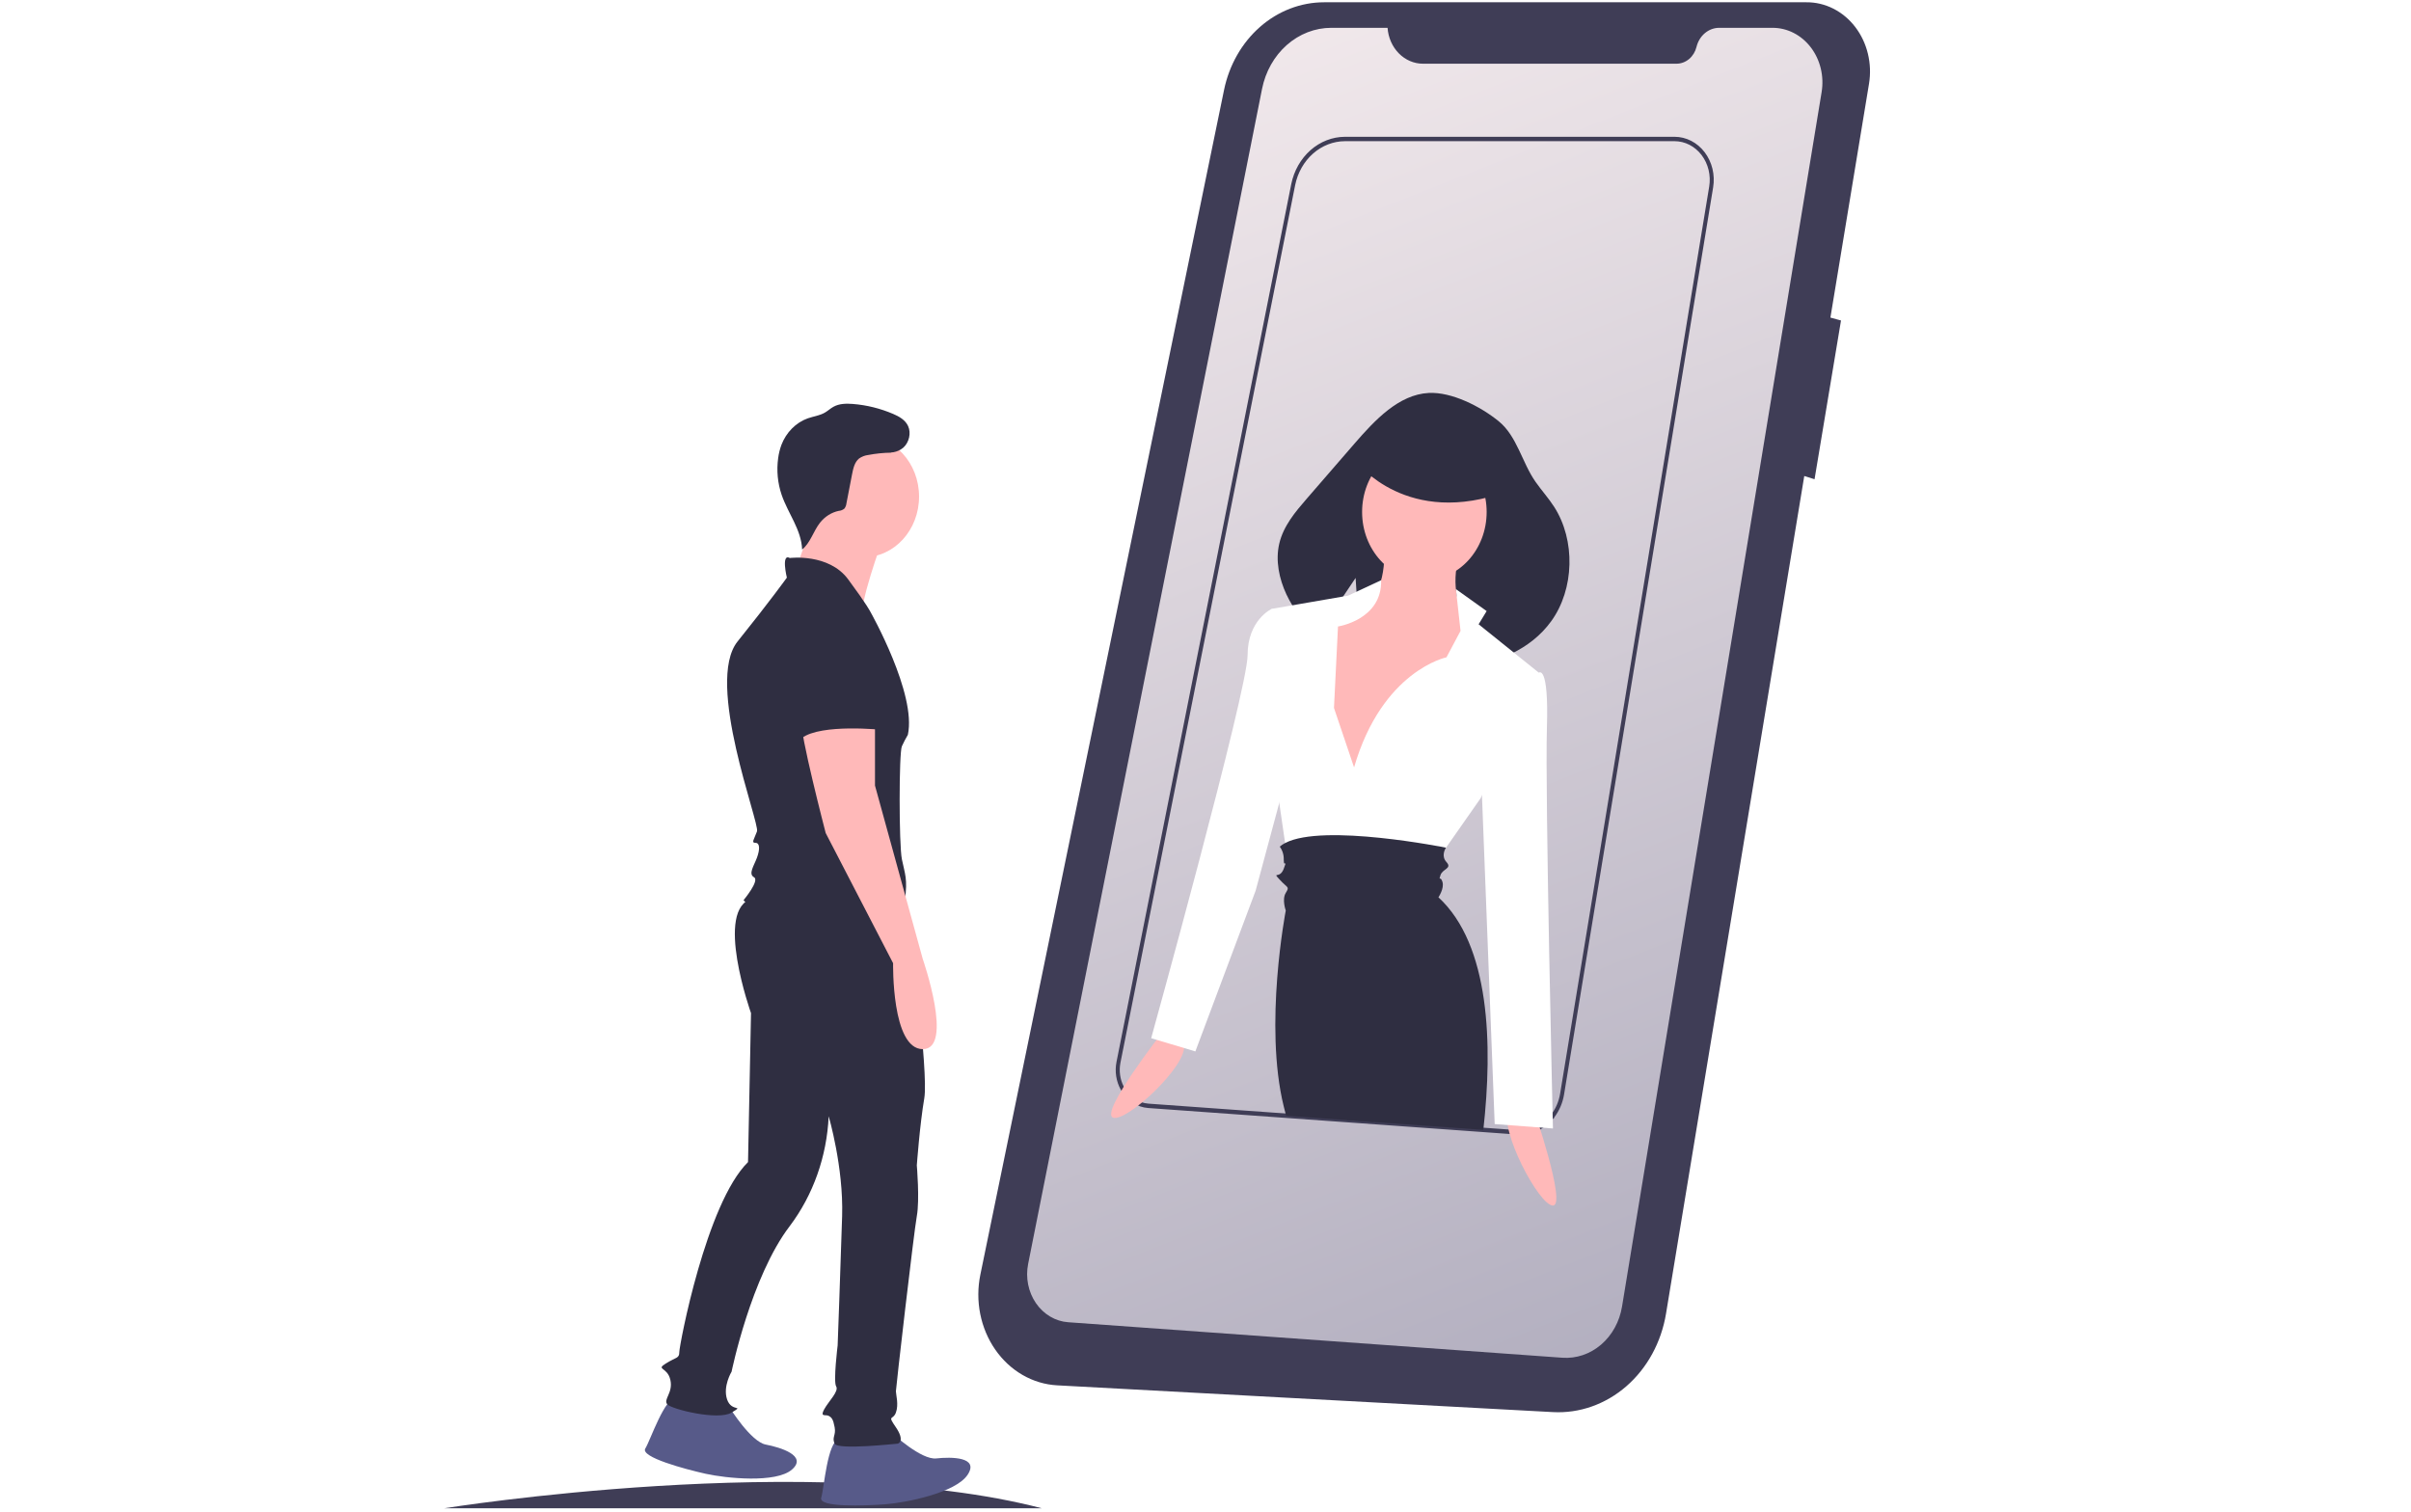 <svg width="555" height="348" viewBox="0 0 555 348" fill="none" xmlns="http://www.w3.org/2000/svg">
<g filter="url(#filter0_b_3_3325)">
<g clip-path="url(#clip0_3_3325)">
<path d="M415.816 0.525H304.794C299.437 0.525 294.239 2.523 290.055 6.19C285.871 9.858 282.949 14.977 281.771 20.706L225.674 293.451C225.062 296.426 225.051 299.512 225.642 302.492C226.234 305.472 227.412 308.274 229.096 310.702C230.779 313.13 232.927 315.125 235.388 316.547C237.849 317.969 240.564 318.783 243.343 318.933L357.474 325.097C363.585 325.427 369.598 323.309 374.389 319.137C379.18 314.965 382.422 309.025 383.511 302.425L415.333 109.59L417.7 110.332L423.789 73.782L421.352 73.115L430.235 19.288C430.615 16.982 430.527 14.613 429.976 12.349C429.426 10.085 428.426 7.983 427.049 6.191C425.672 4.399 423.952 2.962 422.01 1.983C420.068 1.003 417.953 0.506 415.816 0.525Z" fill="#3F3D56"/>
<path d="M319.41 6.404H306.45C302.729 6.404 299.119 7.8 296.22 10.358C293.322 12.917 291.309 16.486 290.515 20.472L236.67 290.992C236.36 292.55 236.36 294.162 236.671 295.72C236.981 297.277 237.595 298.742 238.469 300.016C239.344 301.29 240.459 302.341 241.739 303.099C243.018 303.857 244.432 304.304 245.883 304.408L359.645 312.581C362.854 312.811 366.029 311.738 368.562 309.567C371.096 307.395 372.812 304.277 373.382 300.808L419.329 21.198C419.626 19.389 419.558 17.529 419.128 15.752C418.698 13.974 417.918 12.322 416.842 10.911C415.766 9.5 414.421 8.365 412.901 7.587C411.381 6.808 409.724 6.404 408.046 6.404H395.752C394.562 6.404 393.405 6.834 392.461 7.628C391.517 8.421 390.837 9.534 390.528 10.793C390.255 11.905 389.655 12.887 388.821 13.588C387.987 14.288 386.966 14.668 385.916 14.668H327.551C325.494 14.668 323.512 13.816 322.003 12.284C320.494 10.752 319.568 8.652 319.41 6.404L319.41 6.404Z" fill="url(#paint0_linear_3_3325)"/>
<path d="M102.312 347.233C102.312 347.233 187.21 333.578 239.811 347.233H102.312Z" fill="#3F3D56"/>
<path d="M349.952 261.22C349.732 261.22 349.512 261.213 349.291 261.197L341.423 260.631L264.318 255.093C263.036 255.002 261.793 254.574 260.695 253.844C259.597 253.114 258.676 252.104 258.01 250.9C256.93 248.976 256.574 246.667 257.017 244.461L297.238 42.395C297.865 39.312 299.428 36.555 301.672 34.574C303.916 32.593 306.708 31.506 309.589 31.492H385.477C386.797 31.493 388.101 31.811 389.297 32.424C390.493 33.037 391.552 33.931 392.399 35.041C393.245 36.152 393.86 37.453 394.198 38.852C394.536 40.251 394.59 41.714 394.356 43.139L360.037 251.987C359.72 253.905 358.954 255.701 357.815 257.197L357.719 257.449L357.62 257.45C356.778 258.489 355.767 259.348 354.64 259.984L354.584 260.012C353.148 260.808 351.561 261.222 349.952 261.22ZM309.589 32.504C306.918 32.517 304.33 33.524 302.25 35.36C300.17 37.197 298.721 39.753 298.14 42.611L257.919 244.676C257.551 246.546 257.824 248.499 258.685 250.163C259.546 251.826 260.935 253.085 262.588 253.699C263.168 253.911 263.77 254.04 264.38 254.083L349.35 260.188C351.012 260.307 352.673 259.936 354.16 259.113L354.212 259.087C355.231 258.513 356.145 257.74 356.908 256.804L357.058 256.612C358.122 255.238 358.836 253.58 359.129 251.807L393.448 42.959L393.902 43.049L393.448 42.959C393.658 41.681 393.609 40.367 393.306 39.111C393.002 37.855 392.451 36.687 391.691 35.69C390.93 34.693 389.98 33.891 388.906 33.341C387.833 32.79 386.662 32.504 385.477 32.504H309.589Z" fill="#3F3D56"/>
<path d="M267.628 237.577C267.628 237.577 253.148 256.087 256.192 257.296C259.235 258.505 273.444 245.278 272.531 240.602L267.628 237.577Z" fill="#FFB9B9"/>
<path d="M352.854 254.731C352.854 254.731 360.715 277.541 357.479 277.541C354.242 277.541 344.993 259.8 347.305 255.745L352.854 254.731Z" fill="#FFB9B9"/>
<path d="M357.746 116.666C356.448 114.654 354.851 112.896 353.482 110.942C350.324 106.437 349.231 100.434 344.993 96.979C340.8 93.56 334.146 90.196 328.898 90.465C321.982 90.821 316.496 96.702 311.729 102.205C308.085 106.41 304.442 110.615 300.799 114.821C298.163 117.863 295.43 121.093 294.48 125.157C293.567 129.063 294.458 133.259 296.13 136.851C297.867 140.495 300.303 143.683 303.271 146.196C306.93 140.674 312.055 133.049 312.055 133.049L313.249 152.015C319.447 154.267 326.105 154.709 332.637 154.212L334.572 146.435L336.603 153.781C344.409 152.647 352.251 149.692 357.083 143.015C362.425 135.633 362.709 124.359 357.746 116.666Z" fill="#2F2E41"/>
<path d="M327.884 133.586C335.801 133.586 342.219 126.551 342.219 117.873C342.219 109.194 335.801 102.159 327.884 102.159C319.967 102.159 313.549 109.194 313.549 117.873C313.549 126.551 319.967 133.586 327.884 133.586Z" fill="#FFB9B9"/>
<path d="M318.635 125.476C318.635 125.476 319.559 137.641 313.548 138.655C307.536 139.668 301.062 138.655 301.062 142.71C301.062 146.765 305.687 183.768 305.687 183.768L317.247 182.754L333.432 165.52L342.218 146.765C342.218 146.765 331.583 141.696 336.207 126.489L318.635 125.476Z" fill="#FFB9B9"/>
<path d="M311.699 176.671L307.075 162.985L308 144.231C308 144.231 318.153 142.71 317.932 133.586L310.312 137.134L292.74 140.175V157.917C292.74 157.917 286.728 168.561 293.665 179.206L296.902 201.509L330.196 198.974L340.832 183.768L354.242 154.875L340.369 143.724L342.219 140.682L335.143 135.624L336.208 145.244L332.971 151.327C332.971 151.327 318.173 154.368 311.699 176.671Z" fill="white"/>
<path d="M295.514 141.189L292.74 140.175C292.74 140.175 287.191 142.709 287.191 150.819C287.191 158.93 264.994 239.018 264.994 239.018L275.167 242.059L289.04 205.056L297.364 174.136L295.514 141.189Z" fill="white"/>
<path d="M350.543 154.875H354.242C354.242 154.875 356.554 152.848 356.092 167.547C355.63 182.247 357.479 259.801 357.479 259.801L344.069 258.787L340.832 175.151L350.543 154.875Z" fill="white"/>
<path d="M341.454 260.126L316.183 258.31L310.042 257.87L296.056 256.864C295.844 256.039 295.66 255.326 295.512 254.729C290.889 235.975 295.978 209.62 295.978 209.62C295.978 209.62 295.05 207.086 295.978 205.563C296.901 204.041 296.439 204.552 294.589 202.524C292.739 200.496 294.589 202.524 295.512 199.99C296.439 197.451 295.512 199.99 295.512 197.962C295.56 196.856 295.231 195.771 294.589 194.917C294.97 194.588 295.385 194.31 295.826 194.088C304.625 189.465 332.867 195.155 332.867 195.155C332.867 195.155 332.849 195.18 332.817 195.231C332.595 195.585 331.755 197.132 332.969 198.468C334.358 199.99 332.046 199.99 331.585 201.507C331.119 203.03 331.585 201.507 332.046 203.03C332.507 204.552 331.119 206.575 331.119 206.575C343.023 217.54 343.65 240.467 341.454 260.126Z" fill="#2F2E41"/>
<path d="M316.182 258.311L310.041 257.871C311.084 252.677 311.697 249.662 311.697 249.662L316.182 258.311Z" fill="#2F2E41"/>
<path d="M312.393 106.467C312.393 106.467 323.953 121.674 347.074 113.056L340.601 100.384L325.34 95.315L312.393 106.467Z" fill="#2F2E41"/>
<path d="M205.545 330.108C205.545 330.108 212.078 336.139 215.517 335.762C218.955 335.385 225.488 335.385 222.737 339.531C219.987 343.677 208.64 345.939 203.826 346.315C199.012 346.692 188.353 347.069 189.041 344.808C189.728 342.546 190.416 331.993 193.167 331.239C195.917 330.485 205.545 330.108 205.545 330.108Z" fill="#575A89"/>
<path d="M168.048 324.187C168.048 324.187 172.862 331.92 176.267 332.57C179.671 333.22 185.964 335.145 182.298 338.328C178.632 341.511 167.148 340.346 162.419 339.291C157.689 338.236 147.33 335.459 148.547 333.483C149.764 331.508 153.014 321.545 155.848 321.629C158.682 321.714 168.048 324.187 168.048 324.187Z" fill="#575A89"/>
<path d="M209.371 213.59C209.371 213.59 213.796 246.811 212.765 252.842C211.733 258.872 211.046 268.295 211.046 268.295C211.046 268.295 211.733 276.21 211.046 279.979C210.358 283.748 206.232 319.554 206.232 320.308C206.232 321.062 206.92 323.323 206.232 325.208C205.544 327.092 204.169 325.585 206.232 328.6C208.295 331.615 206.92 332.369 206.576 332.369C206.232 332.369 192.822 333.877 192.134 332.369C191.446 330.862 192.478 330.485 192.134 328.6C191.79 326.716 191.446 326.339 190.759 325.962C190.071 325.585 188.696 326.339 189.727 324.454C190.759 322.57 193.166 320.308 192.478 319.177C191.79 318.047 192.822 309.755 192.822 309.755C192.822 309.755 193.51 291.286 193.853 279.979C194.197 268.672 190.759 256.988 190.759 256.988C190.331 266.239 187.196 275.094 181.819 282.24C172.879 293.925 168.409 315.785 168.409 315.785C168.409 315.785 166.346 319.177 167.377 322.193C168.409 325.208 171.503 323.323 168.409 325.208C165.314 327.092 154.655 324.454 153.623 323.323C152.592 322.193 154.999 320.685 154.311 317.67C153.623 314.654 150.873 315.408 153.28 313.901C155.686 312.393 156.374 312.77 156.374 311.262C156.374 309.755 162.563 276.964 172.191 267.541L172.879 233.242C172.879 233.242 164.283 209.12 173.223 206.859C182.163 204.597 209.371 213.59 209.371 213.59Z" fill="#2F2E41"/>
<path d="M203.138 124.316C203.138 124.316 197.292 140.146 198.668 142.408C200.043 144.669 181.819 134.869 181.819 134.869C181.819 134.869 187.665 119.039 187.665 117.155C187.665 115.27 203.138 124.316 203.138 124.316Z" fill="#FFB9B9"/>
<path d="M198.84 128.274C205.866 128.274 211.562 122.03 211.562 114.328C211.562 106.626 205.866 100.383 198.84 100.383C191.813 100.383 186.117 106.626 186.117 114.328C186.117 122.03 191.813 128.274 198.84 128.274Z" fill="#FFB9B9"/>
<path d="M181.82 128.462C181.82 128.462 190.76 127.331 195.23 133.362C199.7 139.392 200.387 140.9 200.387 140.9C200.387 140.9 211.047 159.745 208.984 169.168C208.481 170.019 208.022 170.9 207.608 171.806C206.921 173.314 206.921 194.421 207.608 197.813C208.296 201.205 208.984 202.336 208.296 207.236C207.608 212.135 213.797 220.05 206.577 221.558C199.356 223.066 193.854 221.935 191.447 218.543C189.04 215.151 191.104 212.889 183.539 212.889C175.974 212.889 171.16 207.236 171.16 207.236C171.16 207.236 174.943 202.713 173.567 201.959C172.192 201.205 173.567 199.321 174.255 197.436C174.943 195.552 174.943 194.044 173.911 194.044C172.88 194.044 173.567 193.29 174.255 191.406C174.943 189.521 162.22 157.107 169.785 147.684C177.35 138.262 181.132 132.985 181.132 132.985C181.132 132.985 179.757 127.331 181.82 128.462Z" fill="#2F2E41"/>
<path d="M201.418 164.269V180.852L212.422 220.805C212.422 220.805 219.642 241.535 212.422 241.535C205.201 241.535 205.588 221.749 205.588 221.749L190.071 191.783C190.071 191.783 183.882 168.038 184.57 166.153C185.258 164.269 201.418 164.269 201.418 164.269Z" fill="#FFB9B9"/>
<path d="M195.573 139.77C195.573 139.77 205.888 144.293 203.137 156.354C200.386 168.415 203.137 168.038 203.137 168.038C203.137 168.038 189.039 166.53 184.569 169.922L183.538 165.399C183.538 165.399 179.412 139.393 195.573 139.77Z" fill="#2F2E41"/>
<path d="M203.184 103.859C203.978 104.167 204.829 104.255 205.661 104.113C206.494 103.971 207.281 103.604 207.952 103.045C209.248 101.875 209.798 99.715 209.035 98.075C208.377 96.659 206.969 95.882 205.618 95.302C202.639 94.025 199.502 93.248 196.311 92.998C194.79 92.88 193.193 92.899 191.835 93.66C191.164 94.037 190.58 94.581 189.915 94.972C188.692 95.689 187.269 95.849 185.947 96.311C184.595 96.794 183.353 97.591 182.306 98.646C181.258 99.701 180.43 100.99 179.877 102.427C179.518 103.402 179.267 104.422 179.129 105.463C178.734 108.314 179.01 111.228 179.932 113.928C181.397 118.206 184.472 121.946 184.645 126.511C186.527 125.015 187.224 122.314 188.732 120.375C189.854 118.941 191.386 117.967 193.078 117.612C193.547 117.58 193.997 117.4 194.374 117.094C194.636 116.75 194.801 116.329 194.847 115.884L196.134 109.221C196.396 107.865 196.727 106.386 197.744 105.562C198.377 105.118 199.095 104.841 199.842 104.752C201.618 104.412 203.416 104.232 205.218 104.215" fill="#2F2E41"/>
</g>
</g>
<defs>
<filter id="filter0_b_3_3325" x="-49.767" y="-49.476" width="654.142" height="446.709" filterUnits="userSpaceOnUse" color-interpolation-filters="sRGB">
<feFlood flood-opacity="0" result="BackgroundImageFix"/>
<feGaussianBlur in="BackgroundImage" stdDeviation="25"/>
<feComposite in2="SourceAlpha" operator="in" result="effect1_backgroundBlur_3_3325"/>
<feBlend mode="normal" in="SourceGraphic" in2="effect1_backgroundBlur_3_3325" result="shape"/>
</filter>
<linearGradient id="paint0_linear_3_3325" x1="243.5" y1="-50" x2="397" y2="339" gradientUnits="userSpaceOnUse">
<stop stop-color="#FFF5F5"/>
<stop offset="1" stop-color="#ACA9BB"/>
</linearGradient>
<clipPath id="clip0_3_3325">
<rect width="554.142" height="346.709" fill="white" transform="translate(0.233 0.524)"/>
</clipPath>
</defs>
</svg>
